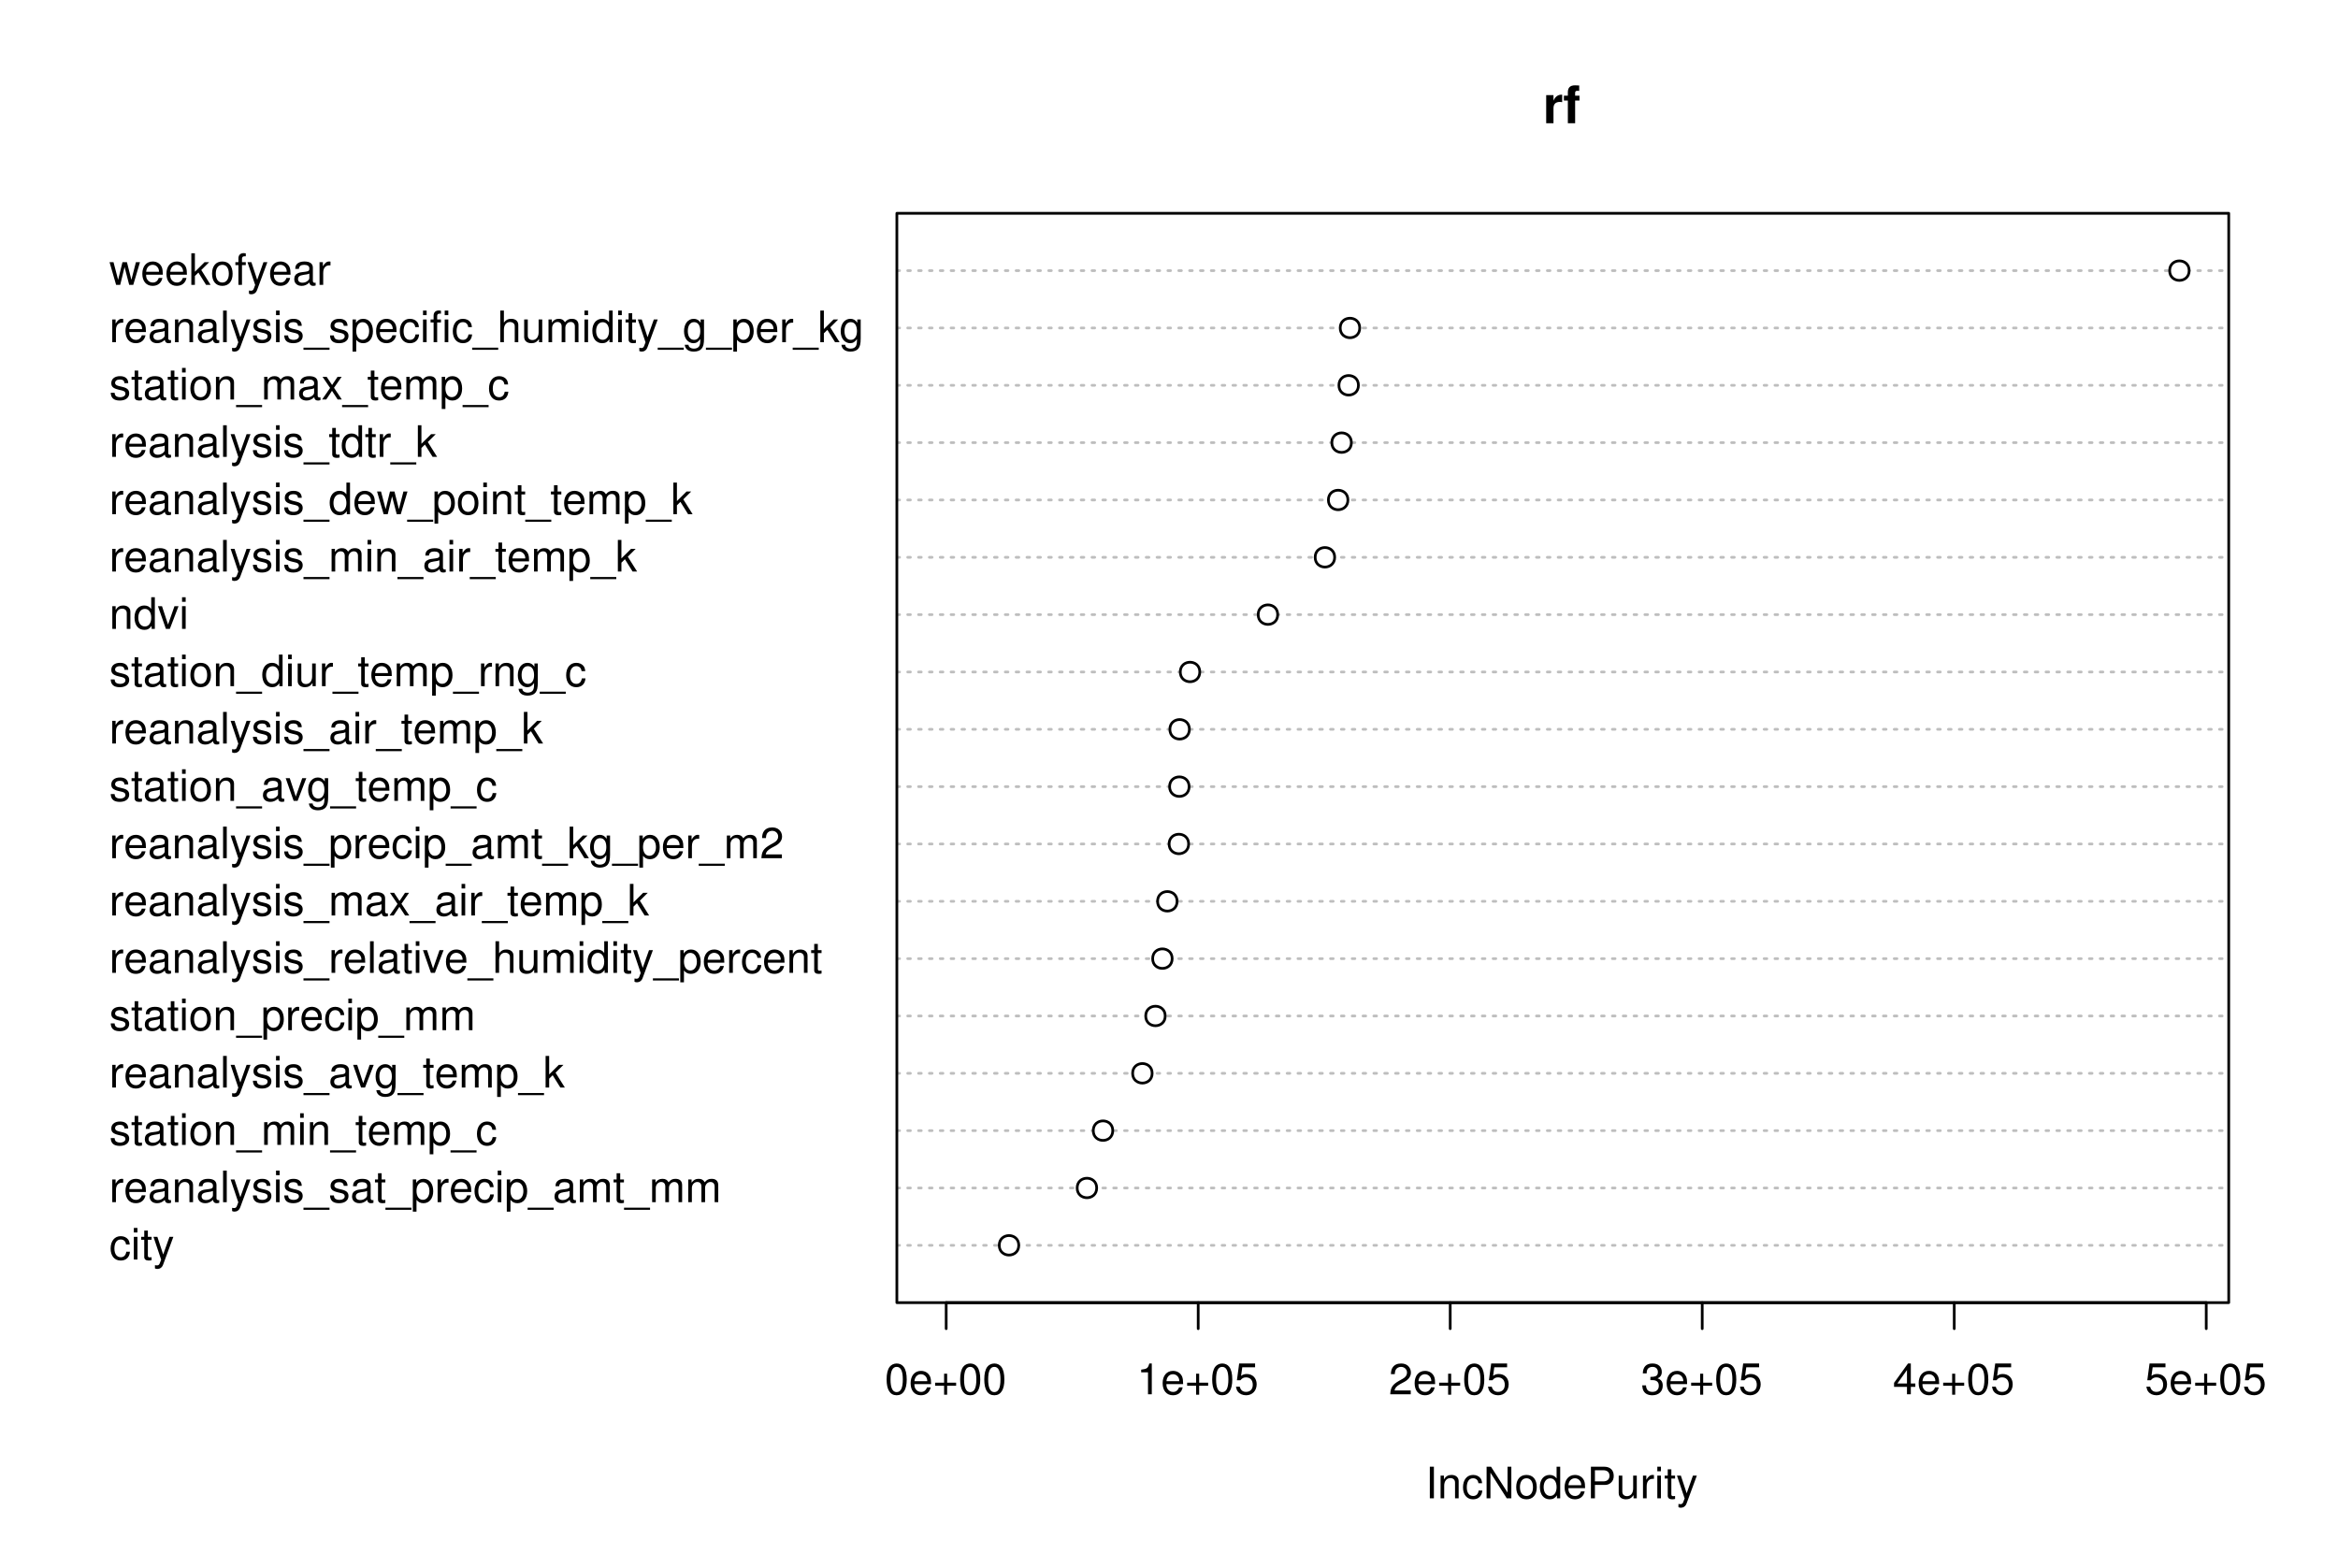 <?xml version="1.0" encoding="UTF-8"?>
<svg xmlns="http://www.w3.org/2000/svg" xmlns:xlink="http://www.w3.org/1999/xlink" width="647pt" height="434pt" viewBox="0 0 647 434" version="1.1">
<defs>
<g>
<symbol overflow="visible" id="glyph0-0">
<path style="stroke:none;" d=""/>
</symbol>
<symbol overflow="visible" id="glyph0-1">
<path style="stroke:none;" d="M 5.656 -4.172 C 5.609 -4.781 5.469 -5.188 5.234 -5.531 C 4.797 -6.125 4.047 -6.469 3.172 -6.469 C 1.469 -6.469 0.375 -5.125 0.375 -3.031 C 0.375 -1.016 1.453 0.281 3.156 0.281 C 4.656 0.281 5.609 -0.625 5.719 -2.156 L 4.719 -2.156 C 4.547 -1.156 4.031 -0.641 3.188 -0.641 C 2.078 -0.641 1.422 -1.547 1.422 -3.031 C 1.422 -4.609 2.062 -5.547 3.156 -5.547 C 4 -5.547 4.531 -5.047 4.641 -4.172 Z M 5.656 -4.172 "/>
</symbol>
<symbol overflow="visible" id="glyph0-2">
<path style="stroke:none;" d="M 1.797 -6.281 L 0.797 -6.281 L 0.797 0 L 1.797 0 Z M 1.797 -8.75 L 0.797 -8.75 L 0.797 -7.484 L 1.797 -7.484 Z M 1.797 -8.75 "/>
</symbol>
<symbol overflow="visible" id="glyph0-3">
<path style="stroke:none;" d="M 3.047 -6.281 L 2.016 -6.281 L 2.016 -8.016 L 1.016 -8.016 L 1.016 -6.281 L 0.172 -6.281 L 0.172 -5.469 L 1.016 -5.469 L 1.016 -0.719 C 1.016 -0.078 1.453 0.281 2.234 0.281 C 2.469 0.281 2.719 0.25 3.047 0.188 L 3.047 -0.641 C 2.922 -0.609 2.766 -0.594 2.562 -0.594 C 2.141 -0.594 2.016 -0.719 2.016 -1.156 L 2.016 -5.469 L 3.047 -5.469 Z M 3.047 -6.281 "/>
</symbol>
<symbol overflow="visible" id="glyph0-4">
<path style="stroke:none;" d="M 4.656 -6.281 L 2.922 -1.391 L 1.312 -6.281 L 0.234 -6.281 L 2.359 0.031 L 1.984 1.016 C 1.828 1.469 1.594 1.625 1.172 1.625 C 1.031 1.625 0.859 1.609 0.641 1.562 L 0.641 2.453 C 0.859 2.562 1.062 2.609 1.312 2.609 C 1.641 2.609 1.984 2.516 2.25 2.312 C 2.562 2.094 2.75 1.828 2.938 1.312 L 5.734 -6.281 Z M 4.656 -6.281 "/>
</symbol>
<symbol overflow="visible" id="glyph0-5">
<path style="stroke:none;" d="M 0.828 -6.281 L 0.828 0 L 1.844 0 L 1.844 -3.266 C 1.844 -4.156 2.062 -4.75 2.547 -5.094 C 2.859 -5.328 3.156 -5.406 3.859 -5.406 L 3.859 -6.438 C 3.688 -6.453 3.594 -6.469 3.469 -6.469 C 2.812 -6.469 2.328 -6.078 1.75 -5.141 L 1.75 -6.281 Z M 0.828 -6.281 "/>
</symbol>
<symbol overflow="visible" id="glyph0-6">
<path style="stroke:none;" d="M 6.156 -2.812 C 6.156 -3.766 6.078 -4.344 5.906 -4.812 C 5.5 -5.844 4.531 -6.469 3.359 -6.469 C 1.609 -6.469 0.484 -5.125 0.484 -3.062 C 0.484 -1 1.578 0.281 3.344 0.281 C 4.781 0.281 5.766 -0.547 6.031 -1.906 L 5.016 -1.906 C 4.734 -1.078 4.172 -0.641 3.375 -0.641 C 2.734 -0.641 2.203 -0.938 1.859 -1.469 C 1.625 -1.828 1.531 -2.188 1.531 -2.812 Z M 1.547 -3.625 C 1.625 -4.781 2.344 -5.547 3.344 -5.547 C 4.328 -5.547 5.094 -4.734 5.094 -3.703 C 5.094 -3.672 5.094 -3.641 5.078 -3.625 Z M 1.547 -3.625 "/>
</symbol>
<symbol overflow="visible" id="glyph0-7">
<path style="stroke:none;" d="M 6.422 -0.594 C 6.312 -0.562 6.266 -0.562 6.203 -0.562 C 5.859 -0.562 5.656 -0.75 5.656 -1.062 L 5.656 -4.75 C 5.656 -5.875 4.844 -6.469 3.297 -6.469 C 2.391 -6.469 1.625 -6.203 1.219 -5.734 C 0.922 -5.406 0.797 -5.047 0.781 -4.422 L 1.781 -4.422 C 1.875 -5.203 2.328 -5.547 3.266 -5.547 C 4.156 -5.547 4.672 -5.203 4.672 -4.609 L 4.672 -4.344 C 4.672 -3.922 4.422 -3.75 3.625 -3.641 C 2.203 -3.469 1.984 -3.422 1.609 -3.266 C 0.875 -2.969 0.5 -2.406 0.5 -1.578 C 0.5 -0.438 1.297 0.281 2.562 0.281 C 3.359 0.281 4 0 4.703 -0.641 C 4.781 -0.016 5.094 0.281 5.734 0.281 C 5.938 0.281 6.094 0.25 6.422 0.172 Z M 4.672 -1.984 C 4.672 -1.641 4.578 -1.438 4.266 -1.156 C 3.859 -0.797 3.375 -0.594 2.781 -0.594 C 2 -0.594 1.547 -0.969 1.547 -1.609 C 1.547 -2.266 1.984 -2.609 3.062 -2.766 C 4.109 -2.906 4.328 -2.953 4.672 -3.109 Z M 4.672 -1.984 "/>
</symbol>
<symbol overflow="visible" id="glyph0-8">
<path style="stroke:none;" d="M 0.844 -6.281 L 0.844 0 L 1.844 0 L 1.844 -3.469 C 1.844 -4.75 2.516 -5.594 3.547 -5.594 C 4.344 -5.594 4.844 -5.109 4.844 -4.359 L 4.844 0 L 5.844 0 L 5.844 -4.75 C 5.844 -5.797 5.062 -6.469 3.859 -6.469 C 2.922 -6.469 2.312 -6.109 1.766 -5.234 L 1.766 -6.281 Z M 0.844 -6.281 "/>
</symbol>
<symbol overflow="visible" id="glyph0-9">
<path style="stroke:none;" d="M 1.828 -8.75 L 0.812 -8.75 L 0.812 0 L 1.828 0 Z M 1.828 -8.75 "/>
</symbol>
<symbol overflow="visible" id="glyph0-10">
<path style="stroke:none;" d="M 5.25 -4.531 C 5.25 -5.766 4.422 -6.469 2.969 -6.469 C 1.516 -6.469 0.562 -5.719 0.562 -4.547 C 0.562 -3.562 1.062 -3.094 2.562 -2.734 L 3.484 -2.516 C 4.188 -2.344 4.469 -2.094 4.469 -1.625 C 4.469 -1.047 3.875 -0.641 3 -0.641 C 2.453 -0.641 2 -0.797 1.75 -1.062 C 1.594 -1.25 1.531 -1.422 1.469 -1.875 L 0.406 -1.875 C 0.453 -0.422 1.266 0.281 2.922 0.281 C 4.5 0.281 5.516 -0.5 5.516 -1.719 C 5.516 -2.656 4.984 -3.172 3.734 -3.469 L 2.766 -3.703 C 1.953 -3.891 1.609 -4.156 1.609 -4.594 C 1.609 -5.172 2.125 -5.547 2.938 -5.547 C 3.75 -5.547 4.172 -5.203 4.203 -4.531 Z M 5.25 -4.531 "/>
</symbol>
<symbol overflow="visible" id="glyph0-11">
<path style="stroke:none;" d="M 6.938 1.516 L -0.266 1.516 L -0.266 2.109 L 6.938 2.109 Z M 6.938 1.516 "/>
</symbol>
<symbol overflow="visible" id="glyph0-12">
<path style="stroke:none;" d="M 0.641 2.609 L 1.656 2.609 L 1.656 -0.656 C 2.188 -0.016 2.766 0.281 3.594 0.281 C 5.203 0.281 6.281 -1.031 6.281 -3.031 C 6.281 -5.141 5.25 -6.469 3.578 -6.469 C 2.719 -6.469 2.047 -6.078 1.578 -5.344 L 1.578 -6.281 L 0.641 -6.281 Z M 3.406 -5.531 C 4.516 -5.531 5.234 -4.562 5.234 -3.062 C 5.234 -1.625 4.5 -0.656 3.406 -0.656 C 2.359 -0.656 1.656 -1.625 1.656 -3.094 C 1.656 -4.578 2.359 -5.531 3.406 -5.531 Z M 3.406 -5.531 "/>
</symbol>
<symbol overflow="visible" id="glyph0-13">
<path style="stroke:none;" d="M 0.844 -6.281 L 0.844 0 L 1.844 0 L 1.844 -3.953 C 1.844 -4.859 2.516 -5.594 3.328 -5.594 C 4.062 -5.594 4.484 -5.141 4.484 -4.328 L 4.484 0 L 5.5 0 L 5.5 -3.953 C 5.5 -4.859 6.156 -5.594 6.969 -5.594 C 7.703 -5.594 8.141 -5.125 8.141 -4.328 L 8.141 0 L 9.141 0 L 9.141 -4.719 C 9.141 -5.844 8.5 -6.469 7.312 -6.469 C 6.484 -6.469 5.969 -6.219 5.391 -5.516 C 5.016 -6.188 4.516 -6.469 3.703 -6.469 C 2.859 -6.469 2.297 -6.156 1.766 -5.406 L 1.766 -6.281 Z M 0.844 -6.281 "/>
</symbol>
<symbol overflow="visible" id="glyph0-14">
<path style="stroke:none;" d="M 3.266 -6.469 C 1.5 -6.469 0.438 -5.203 0.438 -3.094 C 0.438 -0.984 1.484 0.281 3.281 0.281 C 5.047 0.281 6.125 -0.984 6.125 -3.047 C 6.125 -5.219 5.078 -6.469 3.266 -6.469 Z M 3.281 -5.547 C 4.406 -5.547 5.078 -4.625 5.078 -3.062 C 5.078 -1.578 4.375 -0.641 3.281 -0.641 C 2.156 -0.641 1.469 -1.578 1.469 -3.094 C 1.469 -4.609 2.156 -5.547 3.281 -5.547 Z M 3.281 -5.547 "/>
</symbol>
<symbol overflow="visible" id="glyph0-15">
<path style="stroke:none;" d="M 3.422 0 L 5.828 -6.281 L 4.703 -6.281 L 2.922 -1.188 L 1.25 -6.281 L 0.125 -6.281 L 2.328 0 Z M 3.422 0 "/>
</symbol>
<symbol overflow="visible" id="glyph0-16">
<path style="stroke:none;" d="M 4.938 -6.281 L 4.938 -5.375 C 4.438 -6.125 3.828 -6.469 3.031 -6.469 C 1.422 -6.469 0.344 -5.078 0.344 -3.031 C 0.344 -2 0.625 -1.156 1.141 -0.562 C 1.609 -0.031 2.281 0.281 2.938 0.281 C 3.734 0.281 4.281 -0.062 4.844 -0.859 L 4.844 -0.531 C 4.844 0.328 4.734 0.844 4.484 1.188 C 4.219 1.562 3.703 1.781 3.094 1.781 C 2.641 1.781 2.234 1.656 1.953 1.438 C 1.734 1.266 1.625 1.094 1.578 0.719 L 0.547 0.719 C 0.656 1.906 1.578 2.609 3.062 2.609 C 4 2.609 4.797 2.312 5.203 1.812 C 5.688 1.234 5.875 0.438 5.875 -1.031 L 5.875 -6.281 Z M 3.125 -5.547 C 4.219 -5.547 4.844 -4.625 4.844 -3.062 C 4.844 -1.562 4.203 -0.641 3.141 -0.641 C 2.047 -0.641 1.391 -1.578 1.391 -3.094 C 1.391 -4.609 2.062 -5.547 3.125 -5.547 Z M 3.125 -5.547 "/>
</symbol>
<symbol overflow="visible" id="glyph0-17">
<path style="stroke:none;" d="M 1.688 -8.75 L 0.703 -8.75 L 0.703 0 L 1.688 0 L 1.688 -2.453 L 2.656 -3.406 L 4.781 0 L 6.031 0 L 3.453 -4.109 L 5.641 -6.281 L 4.359 -6.281 L 1.688 -3.625 Z M 1.688 -8.75 "/>
</symbol>
<symbol overflow="visible" id="glyph0-18">
<path style="stroke:none;" d="M 0.844 -8.75 L 0.844 0 L 1.844 0 L 1.844 -3.469 C 1.844 -4.75 2.516 -5.594 3.547 -5.594 C 3.859 -5.594 4.188 -5.484 4.422 -5.297 C 4.719 -5.094 4.844 -4.797 4.844 -4.359 L 4.844 0 L 5.828 0 L 5.828 -4.75 C 5.828 -5.812 5.078 -6.469 3.859 -6.469 C 2.969 -6.469 2.422 -6.188 1.844 -5.422 L 1.844 -8.75 Z M 0.844 -8.75 "/>
</symbol>
<symbol overflow="visible" id="glyph0-19">
<path style="stroke:none;" d="M 5.781 0 L 5.781 -6.281 L 4.781 -6.281 L 4.781 -2.719 C 4.781 -1.438 4.109 -0.594 3.078 -0.594 C 2.281 -0.594 1.781 -1.078 1.781 -1.844 L 1.781 -6.281 L 0.781 -6.281 L 0.781 -1.438 C 0.781 -0.391 1.562 0.281 2.781 0.281 C 3.703 0.281 4.297 -0.047 4.891 -0.875 L 4.891 0 Z M 5.781 0 "/>
</symbol>
<symbol overflow="visible" id="glyph0-20">
<path style="stroke:none;" d="M 5.938 -8.75 L 4.938 -8.75 L 4.938 -5.5 C 4.531 -6.125 3.859 -6.469 3.016 -6.469 C 1.375 -6.469 0.312 -5.156 0.312 -3.156 C 0.312 -1.031 1.359 0.281 3.047 0.281 C 3.906 0.281 4.516 -0.047 5.047 -0.828 L 5.047 0 L 5.938 0 Z M 3.188 -5.531 C 4.266 -5.531 4.938 -4.578 4.938 -3.078 C 4.938 -1.625 4.25 -0.656 3.188 -0.656 C 2.094 -0.656 1.359 -1.625 1.359 -3.094 C 1.359 -4.562 2.094 -5.531 3.188 -5.531 Z M 3.188 -5.531 "/>
</symbol>
<symbol overflow="visible" id="glyph0-21">
<path style="stroke:none;" d="M 3.5 -3.25 L 5.609 -6.281 L 4.484 -6.281 L 2.969 -4.016 L 1.469 -6.281 L 0.328 -6.281 L 2.422 -3.203 L 0.203 0 L 1.344 0 L 2.938 -2.406 L 4.516 0 L 5.672 0 Z M 3.5 -3.25 "/>
</symbol>
<symbol overflow="visible" id="glyph0-22">
<path style="stroke:none;" d="M 6.078 -1.047 L 1.594 -1.047 C 1.703 -1.734 2.094 -2.188 3.125 -2.797 L 4.328 -3.438 C 5.516 -4.094 6.125 -4.969 6.125 -6.016 C 6.125 -6.719 5.844 -7.375 5.344 -7.844 C 4.844 -8.297 4.219 -8.516 3.406 -8.516 C 2.328 -8.516 1.531 -8.125 1.062 -7.406 C 0.75 -6.953 0.625 -6.422 0.594 -5.562 L 1.656 -5.562 C 1.688 -6.125 1.766 -6.484 1.906 -6.75 C 2.188 -7.266 2.734 -7.578 3.375 -7.578 C 4.328 -7.578 5.047 -6.906 5.047 -5.984 C 5.047 -5.312 4.656 -4.734 3.906 -4.312 L 2.797 -3.688 C 1.016 -2.672 0.5 -1.875 0.406 0 L 6.078 0 Z M 6.078 -1.047 "/>
</symbol>
<symbol overflow="visible" id="glyph0-23">
<path style="stroke:none;" d="M 6.641 0 L 8.5 -6.281 L 7.375 -6.281 L 6.125 -1.391 L 4.891 -6.281 L 3.656 -6.281 L 2.453 -1.391 L 1.172 -6.281 L 0.078 -6.281 L 1.891 0 L 3.031 0 L 4.234 -4.938 L 5.516 0 Z M 6.641 0 "/>
</symbol>
<symbol overflow="visible" id="glyph0-24">
<path style="stroke:none;" d="M 3.094 -6.281 L 2.047 -6.281 L 2.047 -7.266 C 2.047 -7.688 2.297 -7.906 2.75 -7.906 C 2.828 -7.906 2.875 -7.906 3.094 -7.891 L 3.094 -8.719 C 2.875 -8.766 2.734 -8.781 2.531 -8.781 C 1.609 -8.781 1.062 -8.25 1.062 -7.359 L 1.062 -6.281 L 0.219 -6.281 L 0.219 -5.469 L 1.062 -5.469 L 1.062 0 L 2.047 0 L 2.047 -5.469 L 3.094 -5.469 Z M 3.094 -6.281 "/>
</symbol>
<symbol overflow="visible" id="glyph0-25">
<path style="stroke:none;" d="M 3.297 -8.516 C 2.516 -8.516 1.781 -8.156 1.344 -7.578 C 0.797 -6.828 0.516 -5.688 0.516 -4.109 C 0.516 -1.25 1.469 0.281 3.297 0.281 C 5.094 0.281 6.078 -1.25 6.078 -4.047 C 6.078 -5.703 5.812 -6.797 5.25 -7.578 C 4.812 -8.172 4.109 -8.516 3.297 -8.516 Z M 3.297 -7.578 C 4.438 -7.578 5 -6.422 5 -4.141 C 5 -1.734 4.453 -0.594 3.281 -0.594 C 2.156 -0.594 1.594 -1.781 1.594 -4.109 C 1.594 -6.438 2.156 -7.578 3.297 -7.578 Z M 3.297 -7.578 "/>
</symbol>
<symbol overflow="visible" id="glyph0-26">
<path style="stroke:none;" d="M 6.406 -3.203 L 3.922 -3.203 L 3.922 -5.688 L 3.078 -5.688 L 3.078 -3.203 L 0.594 -3.203 L 0.594 -2.359 L 3.078 -2.359 L 3.078 0.125 L 3.922 0.125 L 3.922 -2.359 L 6.406 -2.359 Z M 6.406 -3.203 "/>
</symbol>
<symbol overflow="visible" id="glyph0-27">
<path style="stroke:none;" d="M 3.109 -6.062 L 3.109 0 L 4.156 0 L 4.156 -8.516 L 3.469 -8.516 C 3.094 -7.203 2.859 -7.016 1.219 -6.812 L 1.219 -6.062 Z M 3.109 -6.062 "/>
</symbol>
<symbol overflow="visible" id="glyph0-28">
<path style="stroke:none;" d="M 5.719 -8.516 L 1.312 -8.516 L 0.688 -3.875 L 1.656 -3.875 C 2.141 -4.469 2.562 -4.672 3.219 -4.672 C 4.359 -4.672 5.078 -3.891 5.078 -2.625 C 5.078 -1.406 4.375 -0.656 3.219 -0.656 C 2.297 -0.656 1.734 -1.125 1.469 -2.094 L 0.422 -2.094 C 0.562 -1.391 0.688 -1.062 0.938 -0.75 C 1.422 -0.094 2.281 0.281 3.234 0.281 C 4.953 0.281 6.156 -0.969 6.156 -2.766 C 6.156 -4.453 5.047 -5.609 3.406 -5.609 C 2.812 -5.609 2.328 -5.453 1.844 -5.094 L 2.172 -7.469 L 5.719 -7.469 Z M 5.719 -8.516 "/>
</symbol>
<symbol overflow="visible" id="glyph0-29">
<path style="stroke:none;" d="M 2.656 -3.906 L 3.234 -3.906 C 4.391 -3.906 4.984 -3.391 4.984 -2.359 C 4.984 -1.297 4.328 -0.656 3.234 -0.656 C 2.078 -0.656 1.516 -1.234 1.438 -2.469 L 0.391 -2.469 C 0.438 -1.781 0.547 -1.344 0.75 -0.953 C 1.188 -0.141 2.031 0.281 3.188 0.281 C 4.938 0.281 6.078 -0.766 6.078 -2.375 C 6.078 -3.453 5.656 -4.062 4.625 -4.406 C 5.422 -4.719 5.812 -5.312 5.812 -6.172 C 5.812 -7.625 4.844 -8.516 3.234 -8.516 C 1.516 -8.516 0.594 -7.578 0.562 -5.766 L 1.625 -5.766 C 1.625 -6.281 1.688 -6.562 1.812 -6.828 C 2.047 -7.297 2.578 -7.578 3.234 -7.578 C 4.172 -7.578 4.734 -7.031 4.734 -6.125 C 4.734 -5.531 4.531 -5.172 4.062 -4.984 C 3.766 -4.859 3.391 -4.812 2.656 -4.797 Z M 2.656 -3.906 "/>
</symbol>
<symbol overflow="visible" id="glyph0-30">
<path style="stroke:none;" d="M 3.922 -2.047 L 3.922 0 L 4.984 0 L 4.984 -2.047 L 6.234 -2.047 L 6.234 -2.984 L 4.984 -2.984 L 4.984 -8.516 L 4.203 -8.516 L 0.344 -3.156 L 0.344 -2.047 Z M 3.922 -2.984 L 1.266 -2.984 L 3.922 -6.703 Z M 3.922 -2.984 "/>
</symbol>
<symbol overflow="visible" id="glyph0-31">
<path style="stroke:none;" d="M 2.328 -8.75 L 1.203 -8.75 L 1.203 0 L 2.328 0 Z M 2.328 -8.75 "/>
</symbol>
<symbol overflow="visible" id="glyph0-32">
<path style="stroke:none;" d="M 7.75 -8.75 L 6.703 -8.75 L 6.703 -1.594 L 2.125 -8.75 L 0.906 -8.75 L 0.906 0 L 1.969 0 L 1.969 -7.094 L 6.484 0 L 7.75 0 Z M 7.75 -8.75 "/>
</symbol>
<symbol overflow="visible" id="glyph0-33">
<path style="stroke:none;" d="M 2.203 -3.703 L 4.953 -3.703 C 5.641 -3.703 6.188 -3.906 6.641 -4.328 C 7.172 -4.812 7.406 -5.375 7.406 -6.188 C 7.406 -7.828 6.438 -8.75 4.703 -8.75 L 1.094 -8.75 L 1.094 0 L 2.203 0 Z M 2.203 -4.688 L 2.203 -7.766 L 4.531 -7.766 C 5.609 -7.766 6.234 -7.188 6.234 -6.234 C 6.234 -5.266 5.609 -4.688 4.531 -4.688 Z M 2.203 -4.688 "/>
</symbol>
<symbol overflow="visible" id="glyph1-0">
<path style="stroke:none;" d=""/>
</symbol>
<symbol overflow="visible" id="glyph1-1">
<path style="stroke:none;" d="M 0.906 -7.781 L 0.906 0 L 2.922 0 L 2.922 -4.141 C 2.922 -5.312 3.516 -5.906 4.703 -5.906 C 4.906 -5.906 5.062 -5.891 5.328 -5.844 L 5.328 -7.891 C 5.219 -7.906 5.141 -7.906 5.078 -7.906 C 4.156 -7.906 3.359 -7.297 2.922 -6.25 L 2.922 -7.781 Z M 0.906 -7.781 "/>
</symbol>
<symbol overflow="visible" id="glyph1-2">
<path style="stroke:none;" d="M 4.516 -7.625 L 3.312 -7.625 L 3.312 -8.391 C 3.312 -8.781 3.484 -8.984 3.859 -8.984 C 4.031 -8.984 4.266 -8.969 4.438 -8.953 L 4.438 -10.453 C 4.062 -10.484 3.562 -10.5 3.281 -10.5 C 1.938 -10.5 1.297 -9.875 1.297 -8.562 L 1.297 -7.625 L 0.203 -7.625 L 0.203 -6.281 L 1.297 -6.281 L 1.297 0 L 3.312 0 L 3.312 -6.281 L 4.516 -6.281 Z M 4.516 -7.625 "/>
</symbol>
</g>
<clipPath id="clip1">
  <path d="M 248.191 344 L 617.762 344 L 617.762 346 L 248.191 346 Z M 248.191 344 "/>
</clipPath>
<clipPath id="clip2">
  <path d="M 248.191 328 L 617.762 328 L 617.762 330 L 248.191 330 Z M 248.191 328 "/>
</clipPath>
<clipPath id="clip3">
  <path d="M 248.191 312 L 617.762 312 L 617.762 314 L 248.191 314 Z M 248.191 312 "/>
</clipPath>
<clipPath id="clip4">
  <path d="M 248.191 296 L 617.762 296 L 617.762 298 L 248.191 298 Z M 248.191 296 "/>
</clipPath>
<clipPath id="clip5">
  <path d="M 248.191 280 L 617.762 280 L 617.762 282 L 248.191 282 Z M 248.191 280 "/>
</clipPath>
<clipPath id="clip6">
  <path d="M 248.191 264 L 617.762 264 L 617.762 266 L 248.191 266 Z M 248.191 264 "/>
</clipPath>
<clipPath id="clip7">
  <path d="M 248.191 249 L 617.762 249 L 617.762 250 L 248.191 250 Z M 248.191 249 "/>
</clipPath>
<clipPath id="clip8">
  <path d="M 248.191 233 L 617.762 233 L 617.762 234 L 248.191 234 Z M 248.191 233 "/>
</clipPath>
<clipPath id="clip9">
  <path d="M 248.191 217 L 617.762 217 L 617.762 219 L 248.191 219 Z M 248.191 217 "/>
</clipPath>
<clipPath id="clip10">
  <path d="M 248.191 201 L 617.762 201 L 617.762 203 L 248.191 203 Z M 248.191 201 "/>
</clipPath>
<clipPath id="clip11">
  <path d="M 248.191 185 L 617.762 185 L 617.762 187 L 248.191 187 Z M 248.191 185 "/>
</clipPath>
<clipPath id="clip12">
  <path d="M 248.191 169 L 617.762 169 L 617.762 171 L 248.191 171 Z M 248.191 169 "/>
</clipPath>
<clipPath id="clip13">
  <path d="M 248.191 153 L 617.762 153 L 617.762 155 L 248.191 155 Z M 248.191 153 "/>
</clipPath>
<clipPath id="clip14">
  <path d="M 248.191 138 L 617.762 138 L 617.762 139 L 248.191 139 Z M 248.191 138 "/>
</clipPath>
<clipPath id="clip15">
  <path d="M 248.191 122 L 617.762 122 L 617.762 123 L 248.191 123 Z M 248.191 122 "/>
</clipPath>
<clipPath id="clip16">
  <path d="M 248.191 106 L 617.762 106 L 617.762 108 L 248.191 108 Z M 248.191 106 "/>
</clipPath>
<clipPath id="clip17">
  <path d="M 248.191 90 L 617.762 90 L 617.762 92 L 248.191 92 Z M 248.191 90 "/>
</clipPath>
<clipPath id="clip18">
  <path d="M 248.191 74 L 617.762 74 L 617.762 76 L 248.191 76 Z M 248.191 74 "/>
</clipPath>
</defs>
<g id="surface1762">
<rect x="0" y="0" width="647" height="434" style="fill:rgb(100%,100%,100%);fill-opacity:1;stroke:none;"/>
<g style="fill:rgb(0%,0%,0%);fill-opacity:1;">
  <use xlink:href="#glyph0-1" x="30.238" y="348.627"/>
  <use xlink:href="#glyph0-2" x="36.238" y="348.627"/>
  <use xlink:href="#glyph0-3" x="38.902" y="348.627"/>
  <use xlink:href="#glyph0-4" x="42.238" y="348.627"/>
</g>
<g style="fill:rgb(0%,0%,0%);fill-opacity:1;">
  <use xlink:href="#glyph0-5" x="30.238" y="332.756"/>
  <use xlink:href="#glyph0-6" x="34.234" y="332.756"/>
  <use xlink:href="#glyph0-7" x="40.906" y="332.756"/>
  <use xlink:href="#glyph0-8" x="47.578" y="332.756"/>
  <use xlink:href="#glyph0-7" x="54.25" y="332.756"/>
  <use xlink:href="#glyph0-9" x="60.922" y="332.756"/>
  <use xlink:href="#glyph0-4" x="63.586" y="332.756"/>
  <use xlink:href="#glyph0-10" x="69.586" y="332.756"/>
  <use xlink:href="#glyph0-2" x="75.586" y="332.756"/>
  <use xlink:href="#glyph0-10" x="78.25" y="332.756"/>
  <use xlink:href="#glyph0-11" x="84.25" y="332.756"/>
  <use xlink:href="#glyph0-10" x="90.922" y="332.756"/>
  <use xlink:href="#glyph0-7" x="96.922" y="332.756"/>
  <use xlink:href="#glyph0-3" x="103.594" y="332.756"/>
  <use xlink:href="#glyph0-11" x="106.93" y="332.756"/>
  <use xlink:href="#glyph0-12" x="113.602" y="332.756"/>
  <use xlink:href="#glyph0-5" x="120.273" y="332.756"/>
  <use xlink:href="#glyph0-6" x="124.27" y="332.756"/>
  <use xlink:href="#glyph0-1" x="130.941" y="332.756"/>
  <use xlink:href="#glyph0-2" x="136.941" y="332.756"/>
  <use xlink:href="#glyph0-12" x="139.605" y="332.756"/>
  <use xlink:href="#glyph0-11" x="146.277" y="332.756"/>
  <use xlink:href="#glyph0-7" x="152.949" y="332.756"/>
  <use xlink:href="#glyph0-13" x="159.621" y="332.756"/>
  <use xlink:href="#glyph0-3" x="169.617" y="332.756"/>
  <use xlink:href="#glyph0-11" x="172.953" y="332.756"/>
  <use xlink:href="#glyph0-13" x="179.625" y="332.756"/>
  <use xlink:href="#glyph0-13" x="189.621" y="332.756"/>
</g>
<g style="fill:rgb(0%,0%,0%);fill-opacity:1;">
  <use xlink:href="#glyph0-10" x="30.238" y="316.889"/>
  <use xlink:href="#glyph0-3" x="36.238" y="316.889"/>
  <use xlink:href="#glyph0-7" x="39.574" y="316.889"/>
  <use xlink:href="#glyph0-3" x="46.246" y="316.889"/>
  <use xlink:href="#glyph0-2" x="49.582" y="316.889"/>
  <use xlink:href="#glyph0-14" x="52.246" y="316.889"/>
  <use xlink:href="#glyph0-8" x="58.918" y="316.889"/>
  <use xlink:href="#glyph0-11" x="65.59" y="316.889"/>
  <use xlink:href="#glyph0-13" x="72.262" y="316.889"/>
  <use xlink:href="#glyph0-2" x="82.258" y="316.889"/>
  <use xlink:href="#glyph0-8" x="84.922" y="316.889"/>
  <use xlink:href="#glyph0-11" x="91.594" y="316.889"/>
  <use xlink:href="#glyph0-3" x="98.266" y="316.889"/>
  <use xlink:href="#glyph0-6" x="101.602" y="316.889"/>
  <use xlink:href="#glyph0-13" x="108.273" y="316.889"/>
  <use xlink:href="#glyph0-12" x="118.27" y="316.889"/>
  <use xlink:href="#glyph0-11" x="124.941" y="316.889"/>
  <use xlink:href="#glyph0-1" x="131.613" y="316.889"/>
</g>
<g style="fill:rgb(0%,0%,0%);fill-opacity:1;">
  <use xlink:href="#glyph0-5" x="30.238" y="301.018"/>
  <use xlink:href="#glyph0-6" x="34.234" y="301.018"/>
  <use xlink:href="#glyph0-7" x="40.906" y="301.018"/>
  <use xlink:href="#glyph0-8" x="47.578" y="301.018"/>
  <use xlink:href="#glyph0-7" x="54.25" y="301.018"/>
  <use xlink:href="#glyph0-9" x="60.922" y="301.018"/>
  <use xlink:href="#glyph0-4" x="63.586" y="301.018"/>
  <use xlink:href="#glyph0-10" x="69.586" y="301.018"/>
  <use xlink:href="#glyph0-2" x="75.586" y="301.018"/>
  <use xlink:href="#glyph0-10" x="78.25" y="301.018"/>
  <use xlink:href="#glyph0-11" x="84.25" y="301.018"/>
  <use xlink:href="#glyph0-7" x="90.922" y="301.018"/>
  <use xlink:href="#glyph0-15" x="97.594" y="301.018"/>
  <use xlink:href="#glyph0-16" x="103.594" y="301.018"/>
  <use xlink:href="#glyph0-11" x="110.266" y="301.018"/>
  <use xlink:href="#glyph0-3" x="116.938" y="301.018"/>
  <use xlink:href="#glyph0-6" x="120.273" y="301.018"/>
  <use xlink:href="#glyph0-13" x="126.945" y="301.018"/>
  <use xlink:href="#glyph0-12" x="136.941" y="301.018"/>
  <use xlink:href="#glyph0-11" x="143.613" y="301.018"/>
  <use xlink:href="#glyph0-17" x="150.285" y="301.018"/>
</g>
<g style="fill:rgb(0%,0%,0%);fill-opacity:1;">
  <use xlink:href="#glyph0-10" x="30.238" y="285.146"/>
  <use xlink:href="#glyph0-3" x="36.238" y="285.146"/>
  <use xlink:href="#glyph0-7" x="39.574" y="285.146"/>
  <use xlink:href="#glyph0-3" x="46.246" y="285.146"/>
  <use xlink:href="#glyph0-2" x="49.582" y="285.146"/>
  <use xlink:href="#glyph0-14" x="52.246" y="285.146"/>
  <use xlink:href="#glyph0-8" x="58.918" y="285.146"/>
  <use xlink:href="#glyph0-11" x="65.59" y="285.146"/>
  <use xlink:href="#glyph0-12" x="72.262" y="285.146"/>
  <use xlink:href="#glyph0-5" x="78.934" y="285.146"/>
  <use xlink:href="#glyph0-6" x="82.93" y="285.146"/>
  <use xlink:href="#glyph0-1" x="89.602" y="285.146"/>
  <use xlink:href="#glyph0-2" x="95.602" y="285.146"/>
  <use xlink:href="#glyph0-12" x="98.266" y="285.146"/>
  <use xlink:href="#glyph0-11" x="104.938" y="285.146"/>
  <use xlink:href="#glyph0-13" x="111.609" y="285.146"/>
  <use xlink:href="#glyph0-13" x="121.605" y="285.146"/>
</g>
<g style="fill:rgb(0%,0%,0%);fill-opacity:1;">
  <use xlink:href="#glyph0-5" x="30.238" y="269.279"/>
  <use xlink:href="#glyph0-6" x="34.234" y="269.279"/>
  <use xlink:href="#glyph0-7" x="40.906" y="269.279"/>
  <use xlink:href="#glyph0-8" x="47.578" y="269.279"/>
  <use xlink:href="#glyph0-7" x="54.25" y="269.279"/>
  <use xlink:href="#glyph0-9" x="60.922" y="269.279"/>
  <use xlink:href="#glyph0-4" x="63.586" y="269.279"/>
  <use xlink:href="#glyph0-10" x="69.586" y="269.279"/>
  <use xlink:href="#glyph0-2" x="75.586" y="269.279"/>
  <use xlink:href="#glyph0-10" x="78.25" y="269.279"/>
  <use xlink:href="#glyph0-11" x="84.25" y="269.279"/>
  <use xlink:href="#glyph0-5" x="90.922" y="269.279"/>
  <use xlink:href="#glyph0-6" x="94.918" y="269.279"/>
  <use xlink:href="#glyph0-9" x="101.59" y="269.279"/>
  <use xlink:href="#glyph0-7" x="104.254" y="269.279"/>
  <use xlink:href="#glyph0-3" x="110.926" y="269.279"/>
  <use xlink:href="#glyph0-2" x="114.262" y="269.279"/>
  <use xlink:href="#glyph0-15" x="116.926" y="269.279"/>
  <use xlink:href="#glyph0-6" x="122.926" y="269.279"/>
  <use xlink:href="#glyph0-11" x="129.598" y="269.279"/>
  <use xlink:href="#glyph0-18" x="136.27" y="269.279"/>
  <use xlink:href="#glyph0-19" x="142.941" y="269.279"/>
  <use xlink:href="#glyph0-13" x="149.613" y="269.279"/>
  <use xlink:href="#glyph0-2" x="159.609" y="269.279"/>
  <use xlink:href="#glyph0-20" x="162.273" y="269.279"/>
  <use xlink:href="#glyph0-2" x="168.945" y="269.279"/>
  <use xlink:href="#glyph0-3" x="171.609" y="269.279"/>
  <use xlink:href="#glyph0-4" x="174.945" y="269.279"/>
  <use xlink:href="#glyph0-11" x="180.945" y="269.279"/>
  <use xlink:href="#glyph0-12" x="187.617" y="269.279"/>
  <use xlink:href="#glyph0-6" x="194.289" y="269.279"/>
  <use xlink:href="#glyph0-5" x="200.961" y="269.279"/>
  <use xlink:href="#glyph0-1" x="204.957" y="269.279"/>
  <use xlink:href="#glyph0-6" x="210.957" y="269.279"/>
  <use xlink:href="#glyph0-8" x="217.629" y="269.279"/>
  <use xlink:href="#glyph0-3" x="224.301" y="269.279"/>
</g>
<g style="fill:rgb(0%,0%,0%);fill-opacity:1;">
  <use xlink:href="#glyph0-5" x="30.238" y="253.408"/>
  <use xlink:href="#glyph0-6" x="34.234" y="253.408"/>
  <use xlink:href="#glyph0-7" x="40.906" y="253.408"/>
  <use xlink:href="#glyph0-8" x="47.578" y="253.408"/>
  <use xlink:href="#glyph0-7" x="54.25" y="253.408"/>
  <use xlink:href="#glyph0-9" x="60.922" y="253.408"/>
  <use xlink:href="#glyph0-4" x="63.586" y="253.408"/>
  <use xlink:href="#glyph0-10" x="69.586" y="253.408"/>
  <use xlink:href="#glyph0-2" x="75.586" y="253.408"/>
  <use xlink:href="#glyph0-10" x="78.25" y="253.408"/>
  <use xlink:href="#glyph0-11" x="84.25" y="253.408"/>
  <use xlink:href="#glyph0-13" x="90.922" y="253.408"/>
  <use xlink:href="#glyph0-7" x="100.918" y="253.408"/>
  <use xlink:href="#glyph0-21" x="107.59" y="253.408"/>
  <use xlink:href="#glyph0-11" x="113.59" y="253.408"/>
  <use xlink:href="#glyph0-7" x="120.262" y="253.408"/>
  <use xlink:href="#glyph0-2" x="126.934" y="253.408"/>
  <use xlink:href="#glyph0-5" x="129.598" y="253.408"/>
  <use xlink:href="#glyph0-11" x="133.594" y="253.408"/>
  <use xlink:href="#glyph0-3" x="140.266" y="253.408"/>
  <use xlink:href="#glyph0-6" x="143.602" y="253.408"/>
  <use xlink:href="#glyph0-13" x="150.273" y="253.408"/>
  <use xlink:href="#glyph0-12" x="160.27" y="253.408"/>
  <use xlink:href="#glyph0-11" x="166.941" y="253.408"/>
  <use xlink:href="#glyph0-17" x="173.613" y="253.408"/>
</g>
<g style="fill:rgb(0%,0%,0%);fill-opacity:1;">
  <use xlink:href="#glyph0-5" x="30.238" y="237.541"/>
  <use xlink:href="#glyph0-6" x="34.234" y="237.541"/>
  <use xlink:href="#glyph0-7" x="40.906" y="237.541"/>
  <use xlink:href="#glyph0-8" x="47.578" y="237.541"/>
  <use xlink:href="#glyph0-7" x="54.25" y="237.541"/>
  <use xlink:href="#glyph0-9" x="60.922" y="237.541"/>
  <use xlink:href="#glyph0-4" x="63.586" y="237.541"/>
  <use xlink:href="#glyph0-10" x="69.586" y="237.541"/>
  <use xlink:href="#glyph0-2" x="75.586" y="237.541"/>
  <use xlink:href="#glyph0-10" x="78.25" y="237.541"/>
  <use xlink:href="#glyph0-11" x="84.25" y="237.541"/>
  <use xlink:href="#glyph0-12" x="90.922" y="237.541"/>
  <use xlink:href="#glyph0-5" x="97.594" y="237.541"/>
  <use xlink:href="#glyph0-6" x="101.59" y="237.541"/>
  <use xlink:href="#glyph0-1" x="108.262" y="237.541"/>
  <use xlink:href="#glyph0-2" x="114.262" y="237.541"/>
  <use xlink:href="#glyph0-12" x="116.926" y="237.541"/>
  <use xlink:href="#glyph0-11" x="123.598" y="237.541"/>
  <use xlink:href="#glyph0-7" x="130.27" y="237.541"/>
  <use xlink:href="#glyph0-13" x="136.941" y="237.541"/>
  <use xlink:href="#glyph0-3" x="146.938" y="237.541"/>
  <use xlink:href="#glyph0-11" x="150.273" y="237.541"/>
  <use xlink:href="#glyph0-17" x="156.945" y="237.541"/>
  <use xlink:href="#glyph0-16" x="162.945" y="237.541"/>
  <use xlink:href="#glyph0-11" x="169.617" y="237.541"/>
  <use xlink:href="#glyph0-12" x="176.289" y="237.541"/>
  <use xlink:href="#glyph0-6" x="182.961" y="237.541"/>
  <use xlink:href="#glyph0-5" x="189.633" y="237.541"/>
  <use xlink:href="#glyph0-11" x="193.629" y="237.541"/>
  <use xlink:href="#glyph0-13" x="200.301" y="237.541"/>
  <use xlink:href="#glyph0-22" x="210.297" y="237.541"/>
</g>
<g style="fill:rgb(0%,0%,0%);fill-opacity:1;">
  <use xlink:href="#glyph0-10" x="30.238" y="221.67"/>
  <use xlink:href="#glyph0-3" x="36.238" y="221.67"/>
  <use xlink:href="#glyph0-7" x="39.574" y="221.67"/>
  <use xlink:href="#glyph0-3" x="46.246" y="221.67"/>
  <use xlink:href="#glyph0-2" x="49.582" y="221.67"/>
  <use xlink:href="#glyph0-14" x="52.246" y="221.67"/>
  <use xlink:href="#glyph0-8" x="58.918" y="221.67"/>
  <use xlink:href="#glyph0-11" x="65.59" y="221.67"/>
  <use xlink:href="#glyph0-7" x="72.262" y="221.67"/>
  <use xlink:href="#glyph0-15" x="78.934" y="221.67"/>
  <use xlink:href="#glyph0-16" x="84.934" y="221.67"/>
  <use xlink:href="#glyph0-11" x="91.605" y="221.67"/>
  <use xlink:href="#glyph0-3" x="98.277" y="221.67"/>
  <use xlink:href="#glyph0-6" x="101.613" y="221.67"/>
  <use xlink:href="#glyph0-13" x="108.285" y="221.67"/>
  <use xlink:href="#glyph0-12" x="118.281" y="221.67"/>
  <use xlink:href="#glyph0-11" x="124.953" y="221.67"/>
  <use xlink:href="#glyph0-1" x="131.625" y="221.67"/>
</g>
<g style="fill:rgb(0%,0%,0%);fill-opacity:1;">
  <use xlink:href="#glyph0-5" x="30.238" y="205.803"/>
  <use xlink:href="#glyph0-6" x="34.234" y="205.803"/>
  <use xlink:href="#glyph0-7" x="40.906" y="205.803"/>
  <use xlink:href="#glyph0-8" x="47.578" y="205.803"/>
  <use xlink:href="#glyph0-7" x="54.25" y="205.803"/>
  <use xlink:href="#glyph0-9" x="60.922" y="205.803"/>
  <use xlink:href="#glyph0-4" x="63.586" y="205.803"/>
  <use xlink:href="#glyph0-10" x="69.586" y="205.803"/>
  <use xlink:href="#glyph0-2" x="75.586" y="205.803"/>
  <use xlink:href="#glyph0-10" x="78.25" y="205.803"/>
  <use xlink:href="#glyph0-11" x="84.25" y="205.803"/>
  <use xlink:href="#glyph0-7" x="90.922" y="205.803"/>
  <use xlink:href="#glyph0-2" x="97.594" y="205.803"/>
  <use xlink:href="#glyph0-5" x="100.258" y="205.803"/>
  <use xlink:href="#glyph0-11" x="104.254" y="205.803"/>
  <use xlink:href="#glyph0-3" x="110.926" y="205.803"/>
  <use xlink:href="#glyph0-6" x="114.262" y="205.803"/>
  <use xlink:href="#glyph0-13" x="120.934" y="205.803"/>
  <use xlink:href="#glyph0-12" x="130.93" y="205.803"/>
  <use xlink:href="#glyph0-11" x="137.602" y="205.803"/>
  <use xlink:href="#glyph0-17" x="144.273" y="205.803"/>
</g>
<g style="fill:rgb(0%,0%,0%);fill-opacity:1;">
  <use xlink:href="#glyph0-10" x="30.238" y="189.932"/>
  <use xlink:href="#glyph0-3" x="36.238" y="189.932"/>
  <use xlink:href="#glyph0-7" x="39.574" y="189.932"/>
  <use xlink:href="#glyph0-3" x="46.246" y="189.932"/>
  <use xlink:href="#glyph0-2" x="49.582" y="189.932"/>
  <use xlink:href="#glyph0-14" x="52.246" y="189.932"/>
  <use xlink:href="#glyph0-8" x="58.918" y="189.932"/>
  <use xlink:href="#glyph0-11" x="65.59" y="189.932"/>
  <use xlink:href="#glyph0-20" x="72.262" y="189.932"/>
  <use xlink:href="#glyph0-2" x="78.934" y="189.932"/>
  <use xlink:href="#glyph0-19" x="81.598" y="189.932"/>
  <use xlink:href="#glyph0-5" x="88.27" y="189.932"/>
  <use xlink:href="#glyph0-11" x="92.266" y="189.932"/>
  <use xlink:href="#glyph0-3" x="98.938" y="189.932"/>
  <use xlink:href="#glyph0-6" x="102.273" y="189.932"/>
  <use xlink:href="#glyph0-13" x="108.945" y="189.932"/>
  <use xlink:href="#glyph0-12" x="118.941" y="189.932"/>
  <use xlink:href="#glyph0-11" x="125.613" y="189.932"/>
  <use xlink:href="#glyph0-5" x="132.285" y="189.932"/>
  <use xlink:href="#glyph0-8" x="136.281" y="189.932"/>
  <use xlink:href="#glyph0-16" x="142.953" y="189.932"/>
  <use xlink:href="#glyph0-11" x="149.625" y="189.932"/>
  <use xlink:href="#glyph0-1" x="156.297" y="189.932"/>
</g>
<g style="fill:rgb(0%,0%,0%);fill-opacity:1;">
  <use xlink:href="#glyph0-8" x="30.238" y="174.061"/>
  <use xlink:href="#glyph0-20" x="36.91" y="174.061"/>
  <use xlink:href="#glyph0-15" x="43.582" y="174.061"/>
  <use xlink:href="#glyph0-2" x="49.582" y="174.061"/>
</g>
<g style="fill:rgb(0%,0%,0%);fill-opacity:1;">
  <use xlink:href="#glyph0-5" x="30.238" y="158.193"/>
  <use xlink:href="#glyph0-6" x="34.234" y="158.193"/>
  <use xlink:href="#glyph0-7" x="40.906" y="158.193"/>
  <use xlink:href="#glyph0-8" x="47.578" y="158.193"/>
  <use xlink:href="#glyph0-7" x="54.25" y="158.193"/>
  <use xlink:href="#glyph0-9" x="60.922" y="158.193"/>
  <use xlink:href="#glyph0-4" x="63.586" y="158.193"/>
  <use xlink:href="#glyph0-10" x="69.586" y="158.193"/>
  <use xlink:href="#glyph0-2" x="75.586" y="158.193"/>
  <use xlink:href="#glyph0-10" x="78.25" y="158.193"/>
  <use xlink:href="#glyph0-11" x="84.25" y="158.193"/>
  <use xlink:href="#glyph0-13" x="90.922" y="158.193"/>
  <use xlink:href="#glyph0-2" x="100.918" y="158.193"/>
  <use xlink:href="#glyph0-8" x="103.582" y="158.193"/>
  <use xlink:href="#glyph0-11" x="110.254" y="158.193"/>
  <use xlink:href="#glyph0-7" x="116.926" y="158.193"/>
  <use xlink:href="#glyph0-2" x="123.598" y="158.193"/>
  <use xlink:href="#glyph0-5" x="126.262" y="158.193"/>
  <use xlink:href="#glyph0-11" x="130.258" y="158.193"/>
  <use xlink:href="#glyph0-3" x="136.93" y="158.193"/>
  <use xlink:href="#glyph0-6" x="140.266" y="158.193"/>
  <use xlink:href="#glyph0-13" x="146.938" y="158.193"/>
  <use xlink:href="#glyph0-12" x="156.934" y="158.193"/>
  <use xlink:href="#glyph0-11" x="163.605" y="158.193"/>
  <use xlink:href="#glyph0-17" x="170.277" y="158.193"/>
</g>
<g style="fill:rgb(0%,0%,0%);fill-opacity:1;">
  <use xlink:href="#glyph0-5" x="30.238" y="142.322"/>
  <use xlink:href="#glyph0-6" x="34.234" y="142.322"/>
  <use xlink:href="#glyph0-7" x="40.906" y="142.322"/>
  <use xlink:href="#glyph0-8" x="47.578" y="142.322"/>
  <use xlink:href="#glyph0-7" x="54.25" y="142.322"/>
  <use xlink:href="#glyph0-9" x="60.922" y="142.322"/>
  <use xlink:href="#glyph0-4" x="63.586" y="142.322"/>
  <use xlink:href="#glyph0-10" x="69.586" y="142.322"/>
  <use xlink:href="#glyph0-2" x="75.586" y="142.322"/>
  <use xlink:href="#glyph0-10" x="78.25" y="142.322"/>
  <use xlink:href="#glyph0-11" x="84.25" y="142.322"/>
  <use xlink:href="#glyph0-20" x="90.922" y="142.322"/>
  <use xlink:href="#glyph0-6" x="97.594" y="142.322"/>
  <use xlink:href="#glyph0-23" x="104.266" y="142.322"/>
  <use xlink:href="#glyph0-11" x="112.93" y="142.322"/>
  <use xlink:href="#glyph0-12" x="119.602" y="142.322"/>
  <use xlink:href="#glyph0-14" x="126.273" y="142.322"/>
  <use xlink:href="#glyph0-2" x="132.945" y="142.322"/>
  <use xlink:href="#glyph0-8" x="135.609" y="142.322"/>
  <use xlink:href="#glyph0-3" x="142.281" y="142.322"/>
  <use xlink:href="#glyph0-11" x="145.617" y="142.322"/>
  <use xlink:href="#glyph0-3" x="152.289" y="142.322"/>
  <use xlink:href="#glyph0-6" x="155.625" y="142.322"/>
  <use xlink:href="#glyph0-13" x="162.297" y="142.322"/>
  <use xlink:href="#glyph0-12" x="172.293" y="142.322"/>
  <use xlink:href="#glyph0-11" x="178.965" y="142.322"/>
  <use xlink:href="#glyph0-17" x="185.637" y="142.322"/>
</g>
<g style="fill:rgb(0%,0%,0%);fill-opacity:1;">
  <use xlink:href="#glyph0-5" x="30.238" y="126.455"/>
  <use xlink:href="#glyph0-6" x="34.234" y="126.455"/>
  <use xlink:href="#glyph0-7" x="40.906" y="126.455"/>
  <use xlink:href="#glyph0-8" x="47.578" y="126.455"/>
  <use xlink:href="#glyph0-7" x="54.25" y="126.455"/>
  <use xlink:href="#glyph0-9" x="60.922" y="126.455"/>
  <use xlink:href="#glyph0-4" x="63.586" y="126.455"/>
  <use xlink:href="#glyph0-10" x="69.586" y="126.455"/>
  <use xlink:href="#glyph0-2" x="75.586" y="126.455"/>
  <use xlink:href="#glyph0-10" x="78.25" y="126.455"/>
  <use xlink:href="#glyph0-11" x="84.25" y="126.455"/>
  <use xlink:href="#glyph0-3" x="90.922" y="126.455"/>
  <use xlink:href="#glyph0-20" x="94.258" y="126.455"/>
  <use xlink:href="#glyph0-3" x="100.93" y="126.455"/>
  <use xlink:href="#glyph0-5" x="104.266" y="126.455"/>
  <use xlink:href="#glyph0-11" x="108.262" y="126.455"/>
  <use xlink:href="#glyph0-17" x="114.934" y="126.455"/>
</g>
<g style="fill:rgb(0%,0%,0%);fill-opacity:1;">
  <use xlink:href="#glyph0-10" x="30.238" y="110.584"/>
  <use xlink:href="#glyph0-3" x="36.238" y="110.584"/>
  <use xlink:href="#glyph0-7" x="39.574" y="110.584"/>
  <use xlink:href="#glyph0-3" x="46.246" y="110.584"/>
  <use xlink:href="#glyph0-2" x="49.582" y="110.584"/>
  <use xlink:href="#glyph0-14" x="52.246" y="110.584"/>
  <use xlink:href="#glyph0-8" x="58.918" y="110.584"/>
  <use xlink:href="#glyph0-11" x="65.59" y="110.584"/>
  <use xlink:href="#glyph0-13" x="72.262" y="110.584"/>
  <use xlink:href="#glyph0-7" x="82.258" y="110.584"/>
  <use xlink:href="#glyph0-21" x="88.93" y="110.584"/>
  <use xlink:href="#glyph0-11" x="94.93" y="110.584"/>
  <use xlink:href="#glyph0-3" x="101.602" y="110.584"/>
  <use xlink:href="#glyph0-6" x="104.938" y="110.584"/>
  <use xlink:href="#glyph0-13" x="111.609" y="110.584"/>
  <use xlink:href="#glyph0-12" x="121.605" y="110.584"/>
  <use xlink:href="#glyph0-11" x="128.277" y="110.584"/>
  <use xlink:href="#glyph0-1" x="134.949" y="110.584"/>
</g>
<g style="fill:rgb(0%,0%,0%);fill-opacity:1;">
  <use xlink:href="#glyph0-5" x="30.238" y="94.713"/>
  <use xlink:href="#glyph0-6" x="34.234" y="94.713"/>
  <use xlink:href="#glyph0-7" x="40.906" y="94.713"/>
  <use xlink:href="#glyph0-8" x="47.578" y="94.713"/>
  <use xlink:href="#glyph0-7" x="54.25" y="94.713"/>
  <use xlink:href="#glyph0-9" x="60.922" y="94.713"/>
  <use xlink:href="#glyph0-4" x="63.586" y="94.713"/>
  <use xlink:href="#glyph0-10" x="69.586" y="94.713"/>
  <use xlink:href="#glyph0-2" x="75.586" y="94.713"/>
  <use xlink:href="#glyph0-10" x="78.25" y="94.713"/>
  <use xlink:href="#glyph0-11" x="84.25" y="94.713"/>
  <use xlink:href="#glyph0-10" x="90.922" y="94.713"/>
  <use xlink:href="#glyph0-12" x="96.922" y="94.713"/>
  <use xlink:href="#glyph0-6" x="103.594" y="94.713"/>
  <use xlink:href="#glyph0-1" x="110.266" y="94.713"/>
  <use xlink:href="#glyph0-2" x="116.266" y="94.713"/>
  <use xlink:href="#glyph0-24" x="118.93" y="94.713"/>
  <use xlink:href="#glyph0-2" x="122.266" y="94.713"/>
  <use xlink:href="#glyph0-1" x="124.93" y="94.713"/>
  <use xlink:href="#glyph0-11" x="130.93" y="94.713"/>
  <use xlink:href="#glyph0-18" x="137.602" y="94.713"/>
  <use xlink:href="#glyph0-19" x="144.273" y="94.713"/>
  <use xlink:href="#glyph0-13" x="150.945" y="94.713"/>
  <use xlink:href="#glyph0-2" x="160.941" y="94.713"/>
  <use xlink:href="#glyph0-20" x="163.605" y="94.713"/>
  <use xlink:href="#glyph0-2" x="170.277" y="94.713"/>
  <use xlink:href="#glyph0-3" x="172.941" y="94.713"/>
  <use xlink:href="#glyph0-4" x="176.277" y="94.713"/>
  <use xlink:href="#glyph0-11" x="182.277" y="94.713"/>
  <use xlink:href="#glyph0-16" x="188.949" y="94.713"/>
  <use xlink:href="#glyph0-11" x="195.621" y="94.713"/>
  <use xlink:href="#glyph0-12" x="202.293" y="94.713"/>
  <use xlink:href="#glyph0-6" x="208.965" y="94.713"/>
  <use xlink:href="#glyph0-5" x="215.637" y="94.713"/>
  <use xlink:href="#glyph0-11" x="219.633" y="94.713"/>
  <use xlink:href="#glyph0-17" x="226.305" y="94.713"/>
  <use xlink:href="#glyph0-16" x="232.305" y="94.713"/>
</g>
<g style="fill:rgb(0%,0%,0%);fill-opacity:1;">
  <use xlink:href="#glyph0-23" x="30.238" y="78.846"/>
  <use xlink:href="#glyph0-6" x="38.902" y="78.846"/>
  <use xlink:href="#glyph0-6" x="45.574" y="78.846"/>
  <use xlink:href="#glyph0-17" x="52.246" y="78.846"/>
  <use xlink:href="#glyph0-14" x="58.246" y="78.846"/>
  <use xlink:href="#glyph0-24" x="64.918" y="78.846"/>
  <use xlink:href="#glyph0-4" x="68.254" y="78.846"/>
  <use xlink:href="#glyph0-6" x="74.254" y="78.846"/>
  <use xlink:href="#glyph0-7" x="80.926" y="78.846"/>
  <use xlink:href="#glyph0-5" x="87.598" y="78.846"/>
</g>
<g clip-path="url(#clip1)" clip-rule="nonzero">
<path style="fill:none;stroke-width:0.75;stroke-linecap:round;stroke-linejoin:round;stroke:rgb(74.51%,74.51%,74.51%);stroke-opacity:1;stroke-dasharray:0.75,2.25;stroke-miterlimit:10;" d="M 248.191 344.691 L 616.762 344.691 "/>
</g>
<g clip-path="url(#clip2)" clip-rule="nonzero">
<path style="fill:none;stroke-width:0.75;stroke-linecap:round;stroke-linejoin:round;stroke:rgb(74.51%,74.51%,74.51%);stroke-opacity:1;stroke-dasharray:0.75,2.25;stroke-miterlimit:10;" d="M 248.191 328.82 L 616.762 328.82 "/>
</g>
<g clip-path="url(#clip3)" clip-rule="nonzero">
<path style="fill:none;stroke-width:0.75;stroke-linecap:round;stroke-linejoin:round;stroke:rgb(74.51%,74.51%,74.51%);stroke-opacity:1;stroke-dasharray:0.75,2.25;stroke-miterlimit:10;" d="M 248.191 312.953 L 616.762 312.953 "/>
</g>
<g clip-path="url(#clip4)" clip-rule="nonzero">
<path style="fill:none;stroke-width:0.75;stroke-linecap:round;stroke-linejoin:round;stroke:rgb(74.51%,74.51%,74.51%);stroke-opacity:1;stroke-dasharray:0.75,2.25;stroke-miterlimit:10;" d="M 248.191 297.082 L 616.762 297.082 "/>
</g>
<g clip-path="url(#clip5)" clip-rule="nonzero">
<path style="fill:none;stroke-width:0.75;stroke-linecap:round;stroke-linejoin:round;stroke:rgb(74.51%,74.51%,74.51%);stroke-opacity:1;stroke-dasharray:0.75,2.25;stroke-miterlimit:10;" d="M 248.191 281.211 L 616.762 281.211 "/>
</g>
<g clip-path="url(#clip6)" clip-rule="nonzero">
<path style="fill:none;stroke-width:0.75;stroke-linecap:round;stroke-linejoin:round;stroke:rgb(74.51%,74.51%,74.51%);stroke-opacity:1;stroke-dasharray:0.75,2.25;stroke-miterlimit:10;" d="M 248.191 265.344 L 616.762 265.344 "/>
</g>
<g clip-path="url(#clip7)" clip-rule="nonzero">
<path style="fill:none;stroke-width:0.75;stroke-linecap:round;stroke-linejoin:round;stroke:rgb(74.51%,74.51%,74.51%);stroke-opacity:1;stroke-dasharray:0.75,2.25;stroke-miterlimit:10;" d="M 248.191 249.473 L 616.762 249.473 "/>
</g>
<g clip-path="url(#clip8)" clip-rule="nonzero">
<path style="fill:none;stroke-width:0.75;stroke-linecap:round;stroke-linejoin:round;stroke:rgb(74.51%,74.51%,74.51%);stroke-opacity:1;stroke-dasharray:0.75,2.25;stroke-miterlimit:10;" d="M 248.191 233.605 L 616.762 233.605 "/>
</g>
<g clip-path="url(#clip9)" clip-rule="nonzero">
<path style="fill:none;stroke-width:0.75;stroke-linecap:round;stroke-linejoin:round;stroke:rgb(74.51%,74.51%,74.51%);stroke-opacity:1;stroke-dasharray:0.75,2.25;stroke-miterlimit:10;" d="M 248.191 217.734 L 616.762 217.734 "/>
</g>
<g clip-path="url(#clip10)" clip-rule="nonzero">
<path style="fill:none;stroke-width:0.75;stroke-linecap:round;stroke-linejoin:round;stroke:rgb(74.51%,74.51%,74.51%);stroke-opacity:1;stroke-dasharray:0.75,2.25;stroke-miterlimit:10;" d="M 248.191 201.867 L 616.762 201.867 "/>
</g>
<g clip-path="url(#clip11)" clip-rule="nonzero">
<path style="fill:none;stroke-width:0.75;stroke-linecap:round;stroke-linejoin:round;stroke:rgb(74.51%,74.51%,74.51%);stroke-opacity:1;stroke-dasharray:0.75,2.25;stroke-miterlimit:10;" d="M 248.191 185.996 L 616.762 185.996 "/>
</g>
<g clip-path="url(#clip12)" clip-rule="nonzero">
<path style="fill:none;stroke-width:0.75;stroke-linecap:round;stroke-linejoin:round;stroke:rgb(74.51%,74.51%,74.51%);stroke-opacity:1;stroke-dasharray:0.75,2.25;stroke-miterlimit:10;" d="M 248.191 170.125 L 616.762 170.125 "/>
</g>
<g clip-path="url(#clip13)" clip-rule="nonzero">
<path style="fill:none;stroke-width:0.75;stroke-linecap:round;stroke-linejoin:round;stroke:rgb(74.51%,74.51%,74.51%);stroke-opacity:1;stroke-dasharray:0.75,2.25;stroke-miterlimit:10;" d="M 248.191 154.258 L 616.762 154.258 "/>
</g>
<g clip-path="url(#clip14)" clip-rule="nonzero">
<path style="fill:none;stroke-width:0.75;stroke-linecap:round;stroke-linejoin:round;stroke:rgb(74.51%,74.51%,74.51%);stroke-opacity:1;stroke-dasharray:0.75,2.25;stroke-miterlimit:10;" d="M 248.191 138.387 L 616.762 138.387 "/>
</g>
<g clip-path="url(#clip15)" clip-rule="nonzero">
<path style="fill:none;stroke-width:0.75;stroke-linecap:round;stroke-linejoin:round;stroke:rgb(74.51%,74.51%,74.51%);stroke-opacity:1;stroke-dasharray:0.75,2.25;stroke-miterlimit:10;" d="M 248.191 122.52 L 616.762 122.52 "/>
</g>
<g clip-path="url(#clip16)" clip-rule="nonzero">
<path style="fill:none;stroke-width:0.75;stroke-linecap:round;stroke-linejoin:round;stroke:rgb(74.51%,74.51%,74.51%);stroke-opacity:1;stroke-dasharray:0.75,2.25;stroke-miterlimit:10;" d="M 248.191 106.648 L 616.762 106.648 "/>
</g>
<g clip-path="url(#clip17)" clip-rule="nonzero">
<path style="fill:none;stroke-width:0.75;stroke-linecap:round;stroke-linejoin:round;stroke:rgb(74.51%,74.51%,74.51%);stroke-opacity:1;stroke-dasharray:0.75,2.25;stroke-miterlimit:10;" d="M 248.191 90.777 L 616.762 90.777 "/>
</g>
<g clip-path="url(#clip18)" clip-rule="nonzero">
<path style="fill:none;stroke-width:0.75;stroke-linecap:round;stroke-linejoin:round;stroke:rgb(74.51%,74.51%,74.51%);stroke-opacity:1;stroke-dasharray:0.75,2.25;stroke-miterlimit:10;" d="M 248.191 74.91 L 616.762 74.91 "/>
</g>
<path style="fill-rule:nonzero;fill:rgb(100%,100%,100%);fill-opacity:1;stroke-width:0.75;stroke-linecap:round;stroke-linejoin:round;stroke:rgb(0%,0%,0%);stroke-opacity:1;stroke-miterlimit:10;" d="M 281.926 344.691 C 281.926 348.289 276.523 348.289 276.523 344.691 C 276.523 341.09 281.926 341.09 281.926 344.691 "/>
<path style="fill-rule:nonzero;fill:rgb(100%,100%,100%);fill-opacity:1;stroke-width:0.75;stroke-linecap:round;stroke-linejoin:round;stroke:rgb(0%,0%,0%);stroke-opacity:1;stroke-miterlimit:10;" d="M 303.488 328.82 C 303.488 332.422 298.086 332.422 298.086 328.82 C 298.086 325.223 303.488 325.223 303.488 328.82 "/>
<path style="fill-rule:nonzero;fill:rgb(100%,100%,100%);fill-opacity:1;stroke-width:0.75;stroke-linecap:round;stroke-linejoin:round;stroke:rgb(0%,0%,0%);stroke-opacity:1;stroke-miterlimit:10;" d="M 307.938 312.953 C 307.938 316.551 302.539 316.551 302.539 312.953 C 302.539 309.352 307.938 309.352 307.938 312.953 "/>
<path style="fill-rule:nonzero;fill:rgb(100%,100%,100%);fill-opacity:1;stroke-width:0.75;stroke-linecap:round;stroke-linejoin:round;stroke:rgb(0%,0%,0%);stroke-opacity:1;stroke-miterlimit:10;" d="M 318.836 297.082 C 318.836 300.684 313.434 300.684 313.434 297.082 C 313.434 293.48 318.836 293.48 318.836 297.082 "/>
<path style="fill-rule:nonzero;fill:rgb(100%,100%,100%);fill-opacity:1;stroke-width:0.75;stroke-linecap:round;stroke-linejoin:round;stroke:rgb(0%,0%,0%);stroke-opacity:1;stroke-miterlimit:10;" d="M 322.453 281.211 C 322.453 284.812 317.055 284.812 317.055 281.211 C 317.055 277.613 322.453 277.613 322.453 281.211 "/>
<path style="fill-rule:nonzero;fill:rgb(100%,100%,100%);fill-opacity:1;stroke-width:0.75;stroke-linecap:round;stroke-linejoin:round;stroke:rgb(0%,0%,0%);stroke-opacity:1;stroke-miterlimit:10;" d="M 324.375 265.344 C 324.375 268.941 318.977 268.941 318.977 265.344 C 318.977 261.742 324.375 261.742 324.375 265.344 "/>
<path style="fill-rule:nonzero;fill:rgb(100%,100%,100%);fill-opacity:1;stroke-width:0.75;stroke-linecap:round;stroke-linejoin:round;stroke:rgb(0%,0%,0%);stroke-opacity:1;stroke-miterlimit:10;" d="M 325.742 249.473 C 325.742 253.074 320.34 253.074 320.34 249.473 C 320.34 245.875 325.742 245.875 325.742 249.473 "/>
<path style="fill-rule:nonzero;fill:rgb(100%,100%,100%);fill-opacity:1;stroke-width:0.75;stroke-linecap:round;stroke-linejoin:round;stroke:rgb(0%,0%,0%);stroke-opacity:1;stroke-miterlimit:10;" d="M 328.934 233.605 C 328.934 237.203 323.531 237.203 323.531 233.605 C 323.531 230.004 328.934 230.004 328.934 233.605 "/>
<path style="fill-rule:nonzero;fill:rgb(100%,100%,100%);fill-opacity:1;stroke-width:0.75;stroke-linecap:round;stroke-linejoin:round;stroke:rgb(0%,0%,0%);stroke-opacity:1;stroke-miterlimit:10;" d="M 329.066 217.734 C 329.066 221.336 323.664 221.336 323.664 217.734 C 323.664 214.133 329.066 214.133 329.066 217.734 "/>
<path style="fill-rule:nonzero;fill:rgb(100%,100%,100%);fill-opacity:1;stroke-width:0.75;stroke-linecap:round;stroke-linejoin:round;stroke:rgb(0%,0%,0%);stroke-opacity:1;stroke-miterlimit:10;" d="M 329.145 201.867 C 329.145 205.465 323.742 205.465 323.742 201.867 C 323.742 198.266 329.145 198.266 329.145 201.867 "/>
<path style="fill-rule:nonzero;fill:rgb(100%,100%,100%);fill-opacity:1;stroke-width:0.75;stroke-linecap:round;stroke-linejoin:round;stroke:rgb(0%,0%,0%);stroke-opacity:1;stroke-miterlimit:10;" d="M 332.02 185.996 C 332.02 189.598 326.621 189.598 326.621 185.996 C 326.621 182.395 332.02 182.395 332.02 185.996 "/>
<path style="fill-rule:nonzero;fill:rgb(100%,100%,100%);fill-opacity:1;stroke-width:0.75;stroke-linecap:round;stroke-linejoin:round;stroke:rgb(0%,0%,0%);stroke-opacity:1;stroke-miterlimit:10;" d="M 353.578 170.125 C 353.578 173.727 348.176 173.727 348.176 170.125 C 348.176 166.527 353.578 166.527 353.578 170.125 "/>
<path style="fill-rule:nonzero;fill:rgb(100%,100%,100%);fill-opacity:1;stroke-width:0.75;stroke-linecap:round;stroke-linejoin:round;stroke:rgb(0%,0%,0%);stroke-opacity:1;stroke-miterlimit:10;" d="M 369.348 154.258 C 369.348 157.855 363.949 157.855 363.949 154.258 C 363.949 150.656 369.348 150.656 369.348 154.258 "/>
<path style="fill-rule:nonzero;fill:rgb(100%,100%,100%);fill-opacity:1;stroke-width:0.75;stroke-linecap:round;stroke-linejoin:round;stroke:rgb(0%,0%,0%);stroke-opacity:1;stroke-miterlimit:10;" d="M 373.012 138.387 C 373.012 141.988 367.609 141.988 367.609 138.387 C 367.609 134.789 373.012 134.789 373.012 138.387 "/>
<path style="fill-rule:nonzero;fill:rgb(100%,100%,100%);fill-opacity:1;stroke-width:0.75;stroke-linecap:round;stroke-linejoin:round;stroke:rgb(0%,0%,0%);stroke-opacity:1;stroke-miterlimit:10;" d="M 373.969 122.52 C 373.969 126.117 368.566 126.117 368.566 122.52 C 368.566 118.918 373.969 118.918 373.969 122.52 "/>
<path style="fill-rule:nonzero;fill:rgb(100%,100%,100%);fill-opacity:1;stroke-width:0.75;stroke-linecap:round;stroke-linejoin:round;stroke:rgb(0%,0%,0%);stroke-opacity:1;stroke-miterlimit:10;" d="M 375.922 106.648 C 375.922 110.25 370.523 110.25 370.523 106.648 C 370.523 103.047 375.922 103.047 375.922 106.648 "/>
<path style="fill-rule:nonzero;fill:rgb(100%,100%,100%);fill-opacity:1;stroke-width:0.75;stroke-linecap:round;stroke-linejoin:round;stroke:rgb(0%,0%,0%);stroke-opacity:1;stroke-miterlimit:10;" d="M 376.281 90.777 C 376.281 94.379 370.879 94.379 370.879 90.777 C 370.879 87.18 376.281 87.18 376.281 90.777 "/>
<path style="fill-rule:nonzero;fill:rgb(100%,100%,100%);fill-opacity:1;stroke-width:0.75;stroke-linecap:round;stroke-linejoin:round;stroke:rgb(0%,0%,0%);stroke-opacity:1;stroke-miterlimit:10;" d="M 605.809 74.91 C 605.809 78.508 600.41 78.508 600.41 74.91 C 600.41 71.309 605.809 71.309 605.809 74.91 "/>
<path style="fill:none;stroke-width:0.75;stroke-linecap:round;stroke-linejoin:round;stroke:rgb(0%,0%,0%);stroke-opacity:1;stroke-miterlimit:10;" d="M 261.84 360.559 L 610.539 360.559 "/>
<path style="fill:none;stroke-width:0.75;stroke-linecap:round;stroke-linejoin:round;stroke:rgb(0%,0%,0%);stroke-opacity:1;stroke-miterlimit:10;" d="M 261.84 360.559 L 261.84 367.762 "/>
<path style="fill:none;stroke-width:0.75;stroke-linecap:round;stroke-linejoin:round;stroke:rgb(0%,0%,0%);stroke-opacity:1;stroke-miterlimit:10;" d="M 331.582 360.559 L 331.582 367.762 "/>
<path style="fill:none;stroke-width:0.75;stroke-linecap:round;stroke-linejoin:round;stroke:rgb(0%,0%,0%);stroke-opacity:1;stroke-miterlimit:10;" d="M 401.32 360.559 L 401.32 367.762 "/>
<path style="fill:none;stroke-width:0.75;stroke-linecap:round;stroke-linejoin:round;stroke:rgb(0%,0%,0%);stroke-opacity:1;stroke-miterlimit:10;" d="M 471.059 360.559 L 471.059 367.762 "/>
<path style="fill:none;stroke-width:0.75;stroke-linecap:round;stroke-linejoin:round;stroke:rgb(0%,0%,0%);stroke-opacity:1;stroke-miterlimit:10;" d="M 540.801 360.559 L 540.801 367.762 "/>
<path style="fill:none;stroke-width:0.75;stroke-linecap:round;stroke-linejoin:round;stroke:rgb(0%,0%,0%);stroke-opacity:1;stroke-miterlimit:10;" d="M 610.539 360.559 L 610.539 367.762 "/>
<g style="fill:rgb(0%,0%,0%);fill-opacity:1;">
  <use xlink:href="#glyph0-25" x="244.84" y="385.916"/>
  <use xlink:href="#glyph0-6" x="251.512" y="385.916"/>
  <use xlink:href="#glyph0-26" x="258.184" y="385.916"/>
  <use xlink:href="#glyph0-25" x="265.191" y="385.916"/>
  <use xlink:href="#glyph0-25" x="271.863" y="385.916"/>
</g>
<g style="fill:rgb(0%,0%,0%);fill-opacity:1;">
  <use xlink:href="#glyph0-27" x="314.582" y="385.916"/>
  <use xlink:href="#glyph0-6" x="321.254" y="385.916"/>
  <use xlink:href="#glyph0-26" x="327.926" y="385.916"/>
  <use xlink:href="#glyph0-25" x="334.934" y="385.916"/>
  <use xlink:href="#glyph0-28" x="341.605" y="385.916"/>
</g>
<g style="fill:rgb(0%,0%,0%);fill-opacity:1;">
  <use xlink:href="#glyph0-22" x="384.32" y="385.916"/>
  <use xlink:href="#glyph0-6" x="390.992" y="385.916"/>
  <use xlink:href="#glyph0-26" x="397.664" y="385.916"/>
  <use xlink:href="#glyph0-25" x="404.672" y="385.916"/>
  <use xlink:href="#glyph0-28" x="411.344" y="385.916"/>
</g>
<g style="fill:rgb(0%,0%,0%);fill-opacity:1;">
  <use xlink:href="#glyph0-29" x="454.059" y="385.916"/>
  <use xlink:href="#glyph0-6" x="460.73" y="385.916"/>
  <use xlink:href="#glyph0-26" x="467.402" y="385.916"/>
  <use xlink:href="#glyph0-25" x="474.41" y="385.916"/>
  <use xlink:href="#glyph0-28" x="481.082" y="385.916"/>
</g>
<g style="fill:rgb(0%,0%,0%);fill-opacity:1;">
  <use xlink:href="#glyph0-30" x="523.801" y="385.916"/>
  <use xlink:href="#glyph0-6" x="530.473" y="385.916"/>
  <use xlink:href="#glyph0-26" x="537.145" y="385.916"/>
  <use xlink:href="#glyph0-25" x="544.152" y="385.916"/>
  <use xlink:href="#glyph0-28" x="550.824" y="385.916"/>
</g>
<g style="fill:rgb(0%,0%,0%);fill-opacity:1;">
  <use xlink:href="#glyph0-28" x="593.539" y="385.916"/>
  <use xlink:href="#glyph0-6" x="600.211" y="385.916"/>
  <use xlink:href="#glyph0-26" x="606.883" y="385.916"/>
  <use xlink:href="#glyph0-25" x="613.891" y="385.916"/>
  <use xlink:href="#glyph0-28" x="620.562" y="385.916"/>
</g>
<path style="fill:none;stroke-width:0.75;stroke-linecap:round;stroke-linejoin:round;stroke:rgb(0%,0%,0%);stroke-opacity:1;stroke-miterlimit:10;" d="M 248.191 360.559 L 616.762 360.559 L 616.762 59.039 L 248.191 59.039 L 248.191 360.559 "/>
<g style="fill:rgb(0%,0%,0%);fill-opacity:1;">
  <use xlink:href="#glyph1-1" x="426.977" y="34.116"/>
  <use xlink:href="#glyph1-2" x="432.578" y="34.116"/>
</g>
<g style="fill:rgb(0%,0%,0%);fill-opacity:1;">
  <use xlink:href="#glyph0-31" x="394.477" y="414.717"/>
  <use xlink:href="#glyph0-8" x="397.812" y="414.717"/>
  <use xlink:href="#glyph0-1" x="404.484" y="414.717"/>
  <use xlink:href="#glyph0-32" x="410.484" y="414.717"/>
  <use xlink:href="#glyph0-14" x="419.148" y="414.717"/>
  <use xlink:href="#glyph0-20" x="425.82" y="414.717"/>
  <use xlink:href="#glyph0-6" x="432.492" y="414.717"/>
  <use xlink:href="#glyph0-33" x="439.164" y="414.717"/>
  <use xlink:href="#glyph0-19" x="447.168" y="414.717"/>
  <use xlink:href="#glyph0-5" x="453.84" y="414.717"/>
  <use xlink:href="#glyph0-2" x="457.836" y="414.717"/>
  <use xlink:href="#glyph0-3" x="460.5" y="414.717"/>
  <use xlink:href="#glyph0-4" x="463.836" y="414.717"/>
</g>
</g>
</svg>
